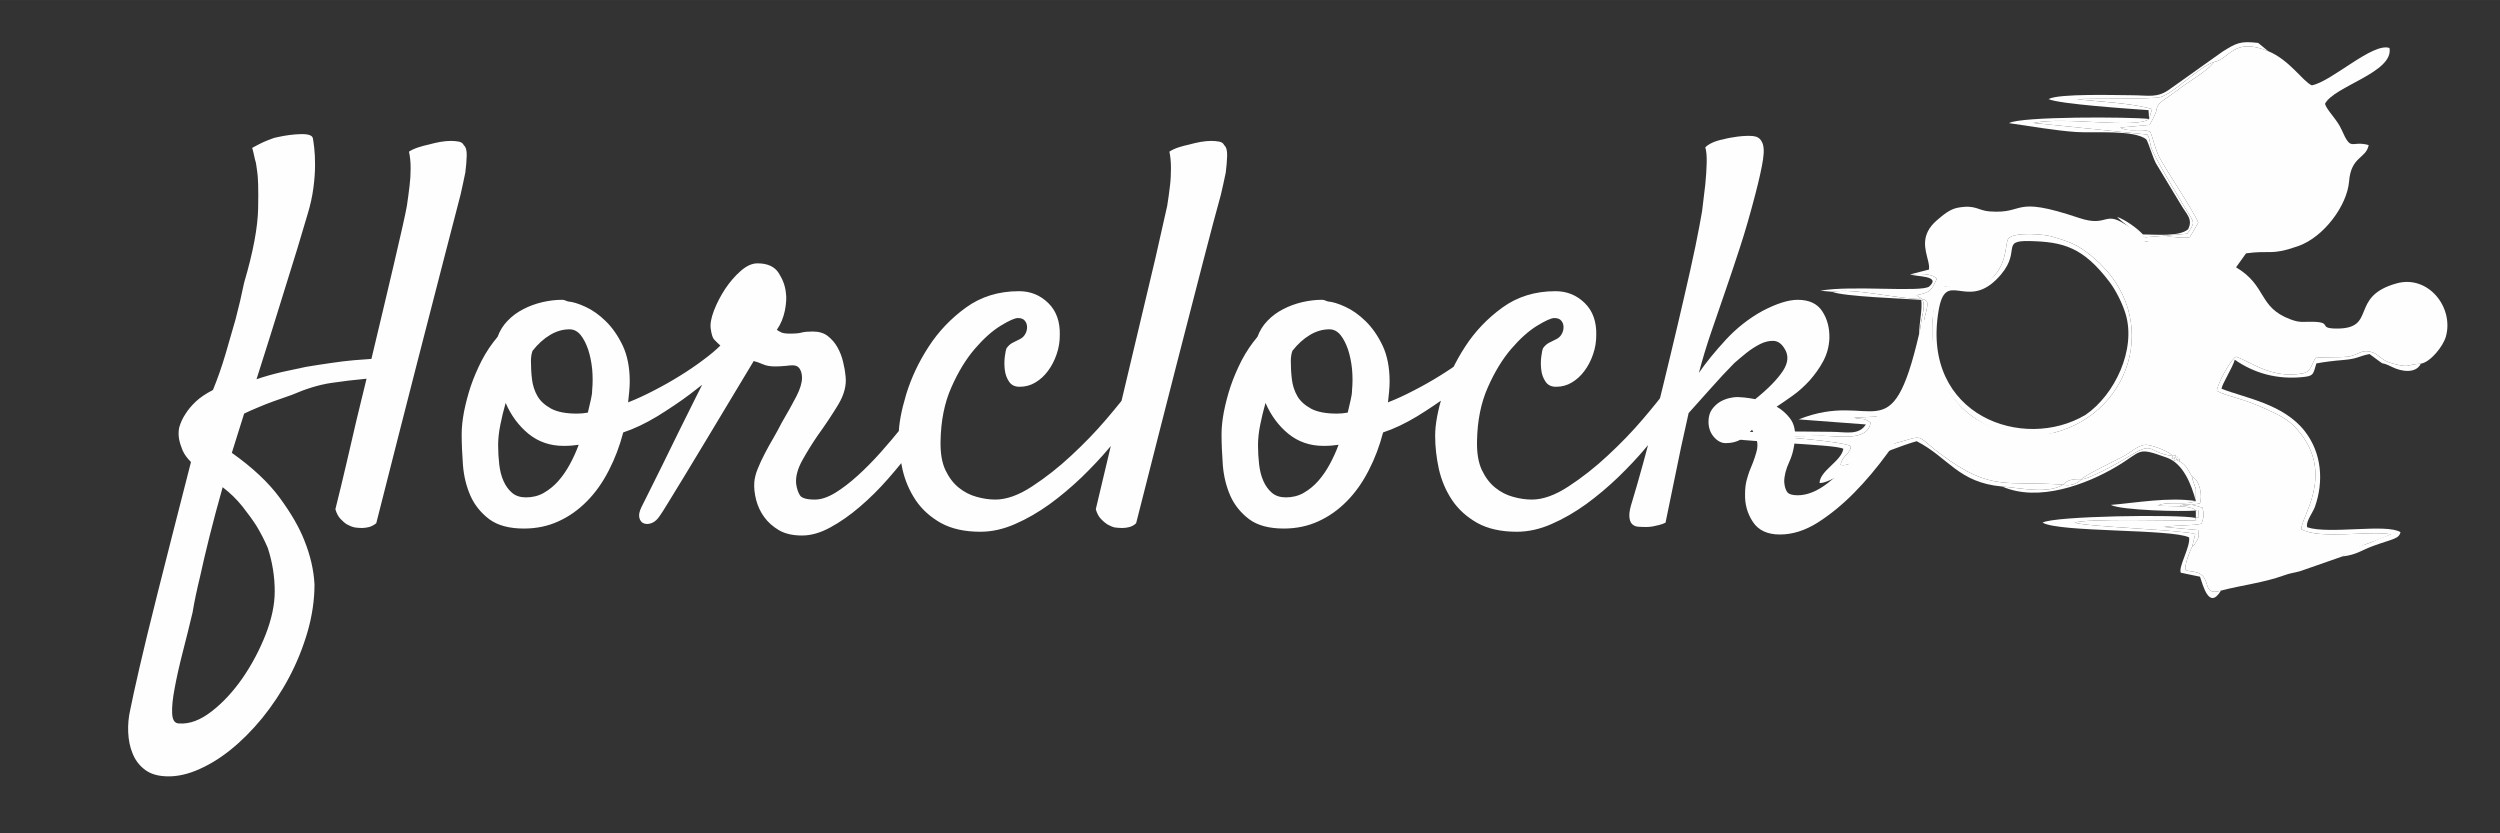 <?xml version="1.0" encoding="UTF-8"?>
<!DOCTYPE svg PUBLIC "-//W3C//DTD SVG 1.1//EN" "http://www.w3.org/Graphics/SVG/1.1/DTD/svg11.dtd">
<!-- Creator: CorelDRAW 2019 (64 Bit) -->
<svg xmlns="http://www.w3.org/2000/svg" xml:space="preserve" width="15.24mm" height="5.08mm" version="1.1" style="shape-rendering:geometricPrecision; text-rendering:geometricPrecision; image-rendering:optimizeQuality; fill-rule:evenodd; clip-rule:evenodd"
viewBox="0 0 1523.98 507.98"
 xmlns:xlink="http://www.w3.org/1999/xlink"
 xmlns:xodm="http://www.corel.com/coreldraw/odm/2003">
 <rect x="0" y="0" width="1523.98" height="507.98" fill="#333333" stroke="none"/>
 <defs>
  <style type="text/css">
   <![CDATA[
    .fil0 {fill:#FEFEFE}
    .fil1 {fill:#FEFEFE;fill-rule:nonzero}
   ]]>
  </style>
 </defs>
 <g id="Camada_x0020_1">
  <g id="_2169831349792">
   <path class="fil0" d="M1338.58 305.43c-6.43,2.83 -16.84,-0.13 -23.26,2.73 5.9,0.82 20.14,-0.65 23.23,3.05 2.58,1.24 1.63,-2.1 1.49,2.61 -0.11,3.59 0.4,0.96 -1.46,1.91 -1.18,1.63 2.76,1.12 -2.78,1.64 -11.69,-0.04 -64.09,-1.34 -71.18,1.22 6.98,2.53 67.11,4.52 73.57,6.97l-1.87 7.71c1.26,-1.44 0.85,-0.54 1.93,-2.18 2.73,-4.17 1.87,-3.76 1.76,-7.97l-20.85 -1.9c7.34,-1.21 17.41,-0.66 22.91,-1.99 1.39,-4.23 1.57,-5.42 0.58,-9.72 -4.22,-1.3 -11.01,-3.6 -14.17,-0.81l12.57 -1.79c1.6,-4.45 0.14,-13.96 -4.9,-16.57 0.78,3.84 1.38,4.45 2.44,7.69l-0.01 7.4z"/>
   <path class="fil0" d="M1116.8 177.84c14.21,-2.4 39.84,4.55 54.78,4.38 2.23,3.27 0.7,7.36 -0.09,12.09 -9.57,56.91 13.71,14.15 1.35,1.03 2.73,-10.75 3.18,-12.13 -1.26,-13.12l-3.3 -2.27c8.72,-1.72 9.11,-2.98 12.45,-10.17 -4.01,-3.43 -10.91,-2.83 -16.3,-2.54 2.99,1.56 19.21,0.5 11.7,7.33 -4.26,3.87 -47.72,-0.86 -66.52,2.65l7.19 0.62z"/>
   <path class="fil0" d="M1310.07 72.5c-11.29,-1.3 -78.55,-1.63 -85.37,2.55 11.24,1.66 28.79,4.6 40.76,5.41 10.27,0.7 35.82,-1.52 42.96,4.58 1.27,1.97 3.92,11.04 5.88,14.61l15.27 25.27c3.05,5.43 7.51,8.6 4.26,14.86 -5.46,4.62 -19.86,3.16 -27.56,3.1 -3.36,-3.74 -10.95,-9.1 -15.72,-10.68 2.24,2.59 14.55,12.06 17.18,12.43 0.28,0.04 24.87,-2.01 25.62,-2.18 5.25,-7.3 4.01,-6.74 -0.04,-13.56 -6.03,-10.14 -16.57,-27.14 -21.35,-37.36 -1.54,-3.29 -1.13,-6.61 -2.87,-9.51l-69.54 -7.06c18.7,-4.14 63.06,3.76 70.52,-2.46l1.8 -6c-11.98,-3.72 -33.37,-4.57 -45.77,-6.04 8.78,-0.62 46.37,0.18 51.08,-1.34 8.73,-2.81 22.77,-18.1 32.52,-21.35 9.59,-1.72 11.59,-15.39 33,-6.58l-6.13 -5.03c-11,-1.3 -13.31,0.08 -21.73,5.31l-31.68 22.54c-8.06,6.07 -13.26,4.04 -23.52,4.04 -9.1,-0.01 -44.99,-1.18 -50.83,2.36 6.53,3.05 49.74,5.92 60.91,6.72l0.35 5.37z"/>
   <path class="fil0" d="M1268.85 292.13c-2.7,2.88 -7.03,4.32 -11.24,3.33 -9.52,5.79 -25.49,2.03 -37.06,1.12 22.06,9.72 51.29,-1.26 69.67,-12.18 16.16,-9.6 11.96,-12.18 30.72,-5.41 10.01,3.61 14.9,16.35 17.64,26.44 -16.79,-2.54 -35.91,1.05 -51.86,2.35 6.15,3.3 43.43,4.24 51.83,3.43l0.03 4.52c-10.13,-2.33 -86.65,-1.24 -93.46,2.86 10.21,6.01 79.07,3.75 89.35,9.02 0.82,5.85 -6.66,17.94 -5.08,21.52l11.71 2.42c1.84,5.21 5.53,20.54 12.78,8.47 -12.49,3.85 -4.83,-9.14 -15.85,-11.37 -5.54,-1.13 -6.86,0.34 -5.22,-6.19 0.58,-2.29 2.54,-7.49 3.51,-9.19l1.87 -7.71c-6.46,-2.45 -66.59,-4.44 -73.57,-6.97 7.09,-2.56 59.49,-1.26 71.18,-1.22 5.54,-0.52 1.6,-0.01 2.78,-1.64 1.86,-0.95 1.35,1.68 1.46,-1.91 0.14,-4.71 1.09,-1.37 -1.49,-2.61 -3.09,-3.7 -17.33,-2.23 -23.23,-3.05 6.42,-2.86 16.83,0.1 23.26,-2.73l0.01 -7.4c-1.06,-3.24 -1.66,-3.85 -2.44,-7.69 -2.42,-3.87 -3.33,-7.01 -7.51,-9.05l-1.96 -1.02c-2.28,0.87 -1.62,0.99 -0.93,-1.37 -2.27,0.89 -2.07,1.42 -1.25,-0.9 -17.31,-2.49 -9.88,-10.4 -29.61,1.96 -4.16,2.61 -22.49,12.56 -26.04,12.17z"/>
   <path class="fil0" d="M1427.81 339.21c8.88,-1.01 11.57,-3.78 19.19,-6.54 11.55,-4.19 15.37,-4.09 16.32,-8.27 -8.48,-5.39 -43.43,1.47 -56.83,-2.98 -1.24,-3.18 3.44,-9.01 4.66,-12.45 5.43,-15.36 4.3,-32.63 -6.16,-46.11 -13.07,-16.84 -37.17,-20.43 -50.76,-25.91 0.32,-2.95 6.68,-12.68 8.07,-17.67 12.2,8.46 25.72,11.89 40.27,10.68 8.01,-0.66 7.38,-1.54 9.48,-8.43 5.23,-0.98 10.89,-1.64 16.38,-2.08 8.99,-0.71 9.37,-2.39 16.03,-3.63 12.97,9.61 3.69,2.94 14.19,8.08 5.2,2.54 14.06,4.05 17.08,-2.22 -9.71,0.58 -6.01,2.85 -17.38,-0.13 -6.54,-1.71 -7.87,-5.37 -12.23,-6.8 -6.97,-2.3 -8.39,1.99 -15.39,2.69 -6.2,0.61 -12.79,0.07 -19.1,0.71 -2.77,3.81 -2.4,8.47 -8.19,9.5 -18.56,3.33 -31.03,-6.92 -40.37,-10.21 -3.86,2.17 -11.61,17.39 -11.67,20.8 5.71,3.32 15.09,4.32 28.42,10.44 9.96,4.57 15.75,6.76 22.65,15.65 20.27,26.11 -0.05,51.3 0.43,58.26 10.81,6.46 41.51,0.71 54.62,3.1 -2.57,0.98 -5.13,1.95 -7.7,2.93 -11.16,5.55 -15.5,3.54 -22.01,10.59z"/>
   <path class="fil0" d="M1096.49 255.65l40.92 3.08c-4.25,6.93 -12.53,4.5 -20.83,4.5 -12.82,-0.01 -62.88,-1.36 -68.44,2.61 8.6,3.86 70.83,4.64 75.55,7.76 -1.2,7.64 -14.28,13.21 -14.5,20.81 4.83,0.72 22.65,-10.75 28.39,-13.55 8.64,-4.21 21.78,-9.34 30.8,-11.91 19.41,9.9 25.2,25.21 52.17,27.63 11.57,0.91 27.54,4.67 37.06,-1.12 4.21,0.99 8.54,-0.45 11.24,-3.33 3.55,0.39 21.88,-9.56 26.04,-12.17 19.73,-12.36 12.3,-4.45 29.61,-1.96 -0.82,2.32 -1.02,1.79 1.25,0.9 -0.69,2.36 -1.35,2.24 0.93,1.37l1.96 1.02c0,-2.34 0.46,-1.73 -1.96,-1.02 0.64,-2.26 1.25,-2.09 -0.93,-1.37 0.82,-2.32 1.02,-1.79 -1.25,-0.9 -2.09,-2.83 -11.33,-6.15 -15.08,-6.75 -4.9,-0.8 -9.36,3.67 -13.61,6.13 -5.38,3.11 -24.87,12.12 -26.96,14.75 -4.59,-0.24 -8.6,0.25 -11.24,3.33 -34.53,-2.58 -43.42,4.43 -73.75,-18.05 -17.71,-13.13 -8.97,-12.44 -30.65,-6.59 -11.06,2.99 -24.52,14.26 -31.22,12.6 1.03,-5.95 6.37,-6.91 6.18,-11.4 -3.46,-2.9 -48.54,-6.57 -55.26,-6.14 12.59,0.19 25.41,-0.1 38.02,-0.19 9.34,-0.07 27.65,3.67 29.37,-8.08 -4.5,-3.33 -5.3,-1.61 -10.17,-2.97l13.66 -0.7c2.11,0.93 7.25,1.68 10.79,-3.86l6.52 -6.3 3.07 -4.86c8.64,-10.49 9.06,-12.89 6.86,-28.84 -1.05,-7.62 -0.81,-8.25 0.46,-15.77 0.79,-4.73 2.32,-8.82 0.09,-12.09 -14.94,0.17 -40.57,-6.78 -54.78,-4.38 6.7,2.97 44.34,4.18 54.39,4.95 0.79,6.02 -1.26,13.6 -1.25,20.54 -17.26,74.3 -27.32,33.9 -73.45,52.32z"/>
   <path class="fil0" d="M1271.31 252.89c-37.8,22.56 -100.06,0.53 -89.65,-62.97 4.22,-26.56 16.49,-0.88 35.34,-19.57 17.01,-16.87 1.15,-23.9 20.47,-23.41 20.24,0.51 32.32,3.64 48.49,24.94 3.92,5.16 7.93,13.32 9.8,19.5 6.51,21.59 -6.58,49.28 -24.45,61.51zm-92.43 -36.57c5.46,33.29 39.94,55.94 72.87,47.57 49.63,-12.62 67.31,-75.02 20.47,-110.01 -7.68,-5.74 -12.05,-6.79 -20.91,-9.58 -5.05,-1.59 -22.92,-3.01 -26.8,0.87 -2.3,2.3 -0.49,12.88 -8.27,22.33 -14.08,17.12 -29.88,0.34 -34.62,10.2 -3.59,4.11 -4.89,25 -2.74,38.62z"/>
   <path class="fil0" d="M1310.07 72.5c-7.46,6.22 -51.82,-1.68 -70.52,2.46l69.54 7.06c1.74,2.9 1.33,6.22 2.87,9.51 4.78,10.22 15.32,27.22 21.35,37.36 4.05,6.82 5.29,6.26 0.04,13.56 -0.75,0.17 -25.34,2.22 -25.62,2.18 -34.13,-24.79 -5.43,13.77 13.34,-0.26 4.62,-0.21 9.63,1.14 13.81,0.21l5.22 -8.89c-3.81,-8.58 -18.32,-29.8 -23.7,-39.68 -2.66,-4.87 -4.37,-13.51 -5.67,-15.67 -5.28,-2.47 -12.71,0.71 -18.23,-2.6l17.84 -1.61c0.98,-1.58 2.36,-4.21 3.05,-5.71 2.28,-5.01 0.33,-3.83 3.02,-7.37 0.87,-1.15 9.16,-6.62 11.07,-8.15 5.9,-4.74 18.38,-11.67 22.22,-17.13 -9.75,3.25 -23.79,18.54 -32.52,21.35 -4.71,1.52 -42.3,0.72 -51.08,1.34 12.4,1.47 33.79,2.32 45.77,6.04l-1.8 6z"/>
   <path class="fil0" d="M1216.24 167.5c7.78,-9.45 5.97,-20.03 8.27,-22.33 3.88,-3.88 21.75,-2.46 26.8,-0.87 8.86,2.79 13.23,3.84 20.91,9.58 46.84,34.99 29.16,97.39 -20.47,110.01 -88.61,10.1 -78.8,-92.3 -64.41,-89.32 6.51,1.34 19.96,5.71 28.9,-7.07zm133.46 -129.73c-3.84,5.46 -16.32,12.39 -22.22,17.13 -1.91,1.53 -10.2,7 -11.07,8.15 -2.69,3.54 -0.74,2.36 -3.02,7.37 -0.69,1.5 -2.07,4.13 -3.05,5.71l-17.84 1.61c5.52,3.31 12.95,0.13 18.23,2.6 1.3,2.16 3.01,10.8 5.67,15.67 5.38,9.88 19.89,31.1 23.7,39.68l-5.22 8.89c-4.18,0.93 -9.19,-0.42 -13.81,-0.21 -15.33,0.7 -8.45,8.98 -22.55,-5.46 -16.32,-12.21 -12.44,0.24 -31.23,-6.09 -41.55,-14 -31.97,-2.2 -54.59,-3.96 -7.07,-0.55 -8.3,-4.26 -19.28,-2.24 -4.83,0.89 -8.9,4.39 -12.62,7.58 -10.62,9.1 -7.02,18.1 -5.43,24.89 0.45,1.94 0.75,3.7 0.49,5.23l-11.43 2.92c5.39,-0.29 12.29,-0.89 16.3,2.54 -3.34,7.19 -3.73,8.45 -12.45,10.17l3.3 2.27c4.44,0.99 3.99,2.37 1.26,13.12 -3.6,12.91 0.55,50.94 -29.05,58.6l-13.66 0.7c4.87,1.36 5.67,-0.36 10.17,2.97 -1.72,11.75 -20.03,8.01 -29.37,8.08 -12.61,0.09 -25.43,0.38 -38.02,0.19 6.72,-0.43 51.8,3.24 55.26,6.14 0.19,4.49 -5.15,5.45 -6.18,11.4 6.7,1.66 20.16,-9.61 31.22,-12.6 21.68,-5.85 12.94,-6.54 30.65,6.59 30.33,22.48 39.22,15.47 73.75,18.05 2.64,-3.08 6.65,-3.57 11.24,-3.33 2.09,-2.63 21.58,-11.64 26.96,-14.75 4.25,-2.46 8.71,-6.93 13.61,-6.13 3.75,0.6 12.99,3.92 15.08,6.75 2.27,-0.89 2.07,-1.42 1.25,0.9 2.18,-0.72 1.57,-0.89 0.93,1.37 2.42,-0.71 1.96,-1.32 1.96,1.02 4.18,2.04 5.09,5.18 7.51,9.05 5.04,2.61 6.5,12.12 4.9,16.57l-12.57 1.79c3.16,-2.79 9.95,-0.49 14.17,0.81 0.99,4.3 0.81,5.49 -0.58,9.72 -5.5,1.33 -15.57,0.78 -22.91,1.99l20.85 1.9c0.11,4.21 0.97,3.8 -1.76,7.97 -1.08,1.64 -0.67,0.74 -1.93,2.18 -0.97,1.7 -2.93,6.9 -3.51,9.19 -1.64,6.53 -0.32,5.06 5.22,6.19 11.02,2.23 3.36,15.22 15.85,11.37 12.54,-3.3 26.03,-4.8 38.12,-9.18 4.66,-1.69 5.7,-1.44 10.02,-2.62l25.79 -9.01c5.02,-4.93 22.37,-9.97 29.71,-13.52 -13.11,-2.39 -43.81,3.36 -54.62,-3.1 -0.48,-6.96 19.84,-32.15 -0.43,-58.26 -6.9,-8.89 -12.69,-11.08 -22.65,-15.65 -13.33,-6.12 -22.71,-7.12 -28.42,-10.44 0.06,-3.41 7.81,-18.63 11.67,-20.8 9.34,3.29 21.81,13.54 40.37,10.21 5.79,-1.03 5.42,-5.69 8.19,-9.5 6.31,-0.64 12.9,-0.1 19.1,-0.71 7,-0.7 8.42,-4.99 15.39,-2.69 4.36,1.43 5.69,5.09 12.23,6.8 11.37,2.98 7.67,0.71 17.38,0.13 5.83,-0.9 13.65,-10.62 15.3,-16.66 4.86,-17.85 -10.89,-37.55 -30,-32.31 -29.44,8.08 -11.51,27.95 -37.12,27.56 -11.02,-0.17 -2,-3.73 -13.43,-4.12 -6.47,-0.21 -7.87,0.89 -14.24,-1.49 -19.88,-7.42 -14.09,-20.33 -33.16,-31.73l6.09 -8.5c15.29,-2.14 14.66,1.56 31.75,-4.41 15.65,-5.45 29.9,-24.84 31.05,-39.44 1.21,-15.44 10.44,-13.82 11.95,-22.17 -11.01,-3.03 -10.41,4.53 -16.51,-9.35 -2.73,-6.24 -8.9,-11.7 -10.13,-15.75 5.31,-10.75 42.09,-19.15 39.32,-34.07 -10.2,-3.56 -35.33,20.6 -47.4,22.77 -5.47,-2.47 -13.5,-15.47 -26.5,-20.82 -21.41,-8.81 -23.41,4.86 -33,6.58z"/>
   <path class="fil1" d="M282.71 88.51c1.29,1.06 1.9,3.24 1.79,6.54 -0.11,3.24 -0.39,6.64 -0.84,10.11 -0.84,4.19 -1.84,8.66 -2.9,13.46 -2.41,9.39 -5.93,22.9 -10.51,40.56 -3.91,15.08 -9.21,35.58 -15.86,61.56 -6.65,25.97 -15.03,58.71 -25.03,98.21 -1.34,1.06 -2.74,1.84 -4.24,2.29 -1.57,0.39 -2.96,0.61 -4.31,0.61 -1.5,0 -3.01,-0.11 -4.58,-0.33 -1.73,-0.4 -3.35,-1.07 -4.91,-1.96 -1.29,-0.84 -2.57,-2.01 -3.91,-3.41 -1.29,-1.45 -2.29,-3.35 -2.96,-5.75 2.4,-9.61 4.69,-19.11 6.87,-28.49 2.18,-9.33 4.19,-17.88 5.92,-25.53 2.18,-8.72 4.24,-17.21 6.2,-25.53 -7.43,0.67 -14.69,1.56 -21.9,2.63 -7.2,1.11 -15.08,3.51 -23.57,7.2 -3.75,1.34 -7.43,2.63 -11.12,3.91 -3.07,1.12 -6.31,2.35 -9.66,3.8 -3.41,1.4 -6.2,2.68 -8.38,3.74l-7.49 23.91c12.63,8.94 22.4,18.1 29.27,27.49 6.87,9.38 11.85,17.99 14.92,25.86 3.69,9.16 5.75,18.1 6.2,26.87 0,9.56 -1.45,19.22 -4.25,28.94 -2.84,9.72 -6.59,18.99 -11.28,27.82 -4.69,8.83 -10.17,17.09 -16.37,24.75 -6.25,7.59 -12.79,14.13 -19.66,19.61 -6.87,5.47 -13.86,9.6 -20.95,12.45 -7.1,2.85 -13.8,3.91 -20.11,3.24 -4.58,-0.44 -8.44,-1.9 -11.45,-4.41 -3.08,-2.51 -5.37,-5.64 -6.87,-9.5 -1.57,-3.8 -2.41,-8.04 -2.63,-12.73 -0.22,-4.7 0.22,-9.33 1.28,-13.91 0.9,-4.58 2.74,-13.13 5.59,-25.53 2.4,-10.51 6.09,-25.7 11.12,-45.7 5.03,-19.94 11.78,-46.53 20.28,-79.66 -2.41,-2.4 -4.08,-4.75 -5.09,-7.04 -0.95,-2.29 -1.67,-4.52 -2.12,-6.7 -0.45,-2.41 -0.45,-4.81 0,-7.21 0.89,-3.07 2.18,-5.92 3.97,-8.55 1.5,-2.4 3.57,-4.86 6.2,-7.37 2.62,-2.46 6.09,-4.8 10.44,-7.04 2.85,-6.98 5.42,-14.3 7.71,-22.07 2.29,-7.76 4.3,-14.8 6.09,-21.11 1.96,-7.43 3.69,-14.86 5.2,-22.24 5.47,-18.54 8.32,-33.68 8.54,-45.36 0.23,-11.67 0,-19.38 -0.67,-23.07 -0.22,-1.51 -0.44,-3.07 -0.67,-4.58 -0.44,-1.34 -0.78,-2.79 -1.11,-4.41 -0.34,-1.62 -0.73,-3.24 -1.18,-4.75 2.4,-1.34 4.53,-2.4 6.37,-3.3 1.9,-0.83 3.46,-1.5 4.75,-1.95 1.56,-0.67 2.96,-1.06 4.3,-1.29 4.97,-1.11 9.72,-1.73 14.19,-1.84 4.53,-0.11 6.98,0.73 7.37,2.46 0.23,1.12 0.51,3.07 0.84,5.92 0.34,2.85 0.5,6.31 0.5,10.45 0,4.19 -0.33,8.82 -1,13.91 -0.67,5.14 -1.84,10.55 -3.58,16.2 -1.56,5.02 -3.63,12.01 -6.25,20.95 -2.4,7.65 -5.53,17.87 -9.5,30.61 -3.91,12.79 -9.05,29.1 -15.36,48.93 5.03,-1.73 10.22,-3.18 15.53,-4.41 5.36,-1.17 10.22,-2.23 14.58,-3.13 5.03,-0.83 9.94,-1.62 14.75,-2.29 5.64,-0.84 10.5,-1.45 14.58,-1.78 4.02,-0.34 7.54,-0.62 10.61,-0.79 2.4,-10.28 4.81,-20.39 7.21,-30.27 2.4,-9.95 4.58,-19.17 6.53,-27.66 1.96,-8.54 3.69,-15.92 5.09,-22.12 1.39,-6.2 2.34,-10.61 2.79,-13.24 0.61,-4.19 1.17,-8.21 1.62,-12.12 0.45,-3.52 0.67,-7.1 0.67,-10.78 0,-3.75 -0.33,-7.1 -1.01,-10.17 1.74,-1.12 3.69,-1.96 5.76,-2.63 2.07,-0.67 4.08,-1.22 6.03,-1.62 2.4,-0.67 4.81,-1.22 7.21,-1.67 2.4,-0.39 4.58,-0.62 6.53,-0.62 1.74,0 3.41,0.17 4.92,0.45 1.51,0.34 2.51,1.06 2.96,2.18zm-119.49 245.46c-1.96,-4.58 -4.25,-9.05 -6.87,-13.4 -2.4,-3.75 -5.31,-7.71 -8.66,-11.96 -3.41,-4.24 -7.37,-8.15 -11.96,-11.62 -3.07,10.89 -5.75,20.95 -8.04,30.11 -2.29,9.16 -4.19,17.26 -5.7,24.25 -1.95,8.04 -3.52,15.36 -4.58,21.9 -1.95,8.32 -4.02,16.47 -6.09,24.57 -2.06,8.05 -3.68,15.31 -4.86,21.74 -1.23,6.48 -1.73,11.62 -1.51,15.58 0.23,3.91 1.62,5.87 4.25,5.87 6.37,0.44 12.96,-2.01 19.83,-7.38 6.87,-5.3 13.13,-12.12 18.83,-20.28 5.64,-8.21 10.33,-17.03 14.07,-26.53 3.69,-9.5 5.54,-18.27 5.54,-26.31 0,-8.94 -1.4,-17.82 -4.25,-26.54zm216.7 -70.38c-2.18,8.32 -5.09,16.03 -8.83,23.23 -3.69,7.21 -8.1,13.47 -13.24,18.66 -5.14,5.25 -10.89,9.33 -17.37,12.29 -6.43,2.96 -13.47,4.42 -21.12,4.42 -8.94,0 -15.98,-1.9 -21.12,-5.7 -5.08,-3.86 -8.93,-8.61 -11.45,-14.25 -2.51,-5.7 -4.02,-11.9 -4.58,-18.66 -0.5,-6.76 -0.78,-13.12 -0.78,-18.99 0,-4.13 0.5,-8.71 1.45,-13.74 1.01,-5.03 2.35,-10.17 4.08,-15.42 1.79,-5.2 4.02,-10.45 6.7,-15.7 2.74,-5.25 5.98,-10.05 9.67,-14.41 1.34,-3.69 3.35,-6.98 6.09,-9.78 2.73,-2.85 5.86,-5.19 9.49,-7.03 3.58,-1.9 7.43,-3.3 11.62,-4.31 4.14,-0.95 8.16,-1.45 12.07,-1.45 0.67,0 1.29,0.11 1.84,0.34 0.51,0.22 1.12,0.44 1.79,0.67 2.85,0.22 6.37,1.28 10.62,3.24 4.3,1.95 8.43,4.91 12.45,8.82 4.03,3.97 7.49,8.94 10.34,14.92 2.79,5.98 4.24,13.24 4.24,21.79 0,1.73 -0.11,3.85 -0.33,6.36 -0.23,2.52 -0.45,4.64 -0.67,6.37 5.03,-1.95 10.28,-4.36 15.7,-7.2 5.47,-2.8 10.78,-5.81 15.92,-9 5.08,-3.13 9.83,-6.37 14.19,-9.66 4.41,-3.24 7.87,-6.2 10.5,-8.83 2.18,-1.95 4.02,-3.07 5.58,-3.24 1.51,-0.22 2.57,0.17 3.24,1.29 0.67,1.11 0.79,2.62 0.34,4.58 -0.45,1.95 -1.62,4.13 -3.58,6.53 -1.11,1.34 -3.91,3.91 -8.38,7.88 -4.46,3.91 -9.77,8.16 -15.86,12.74 -6.09,4.58 -12.79,9.05 -19.94,13.46 -7.21,4.36 -14.08,7.6 -20.67,9.78zm-55.31 -49.72c-0.67,1.95 -0.95,4.02 -0.95,6.2 0,3.52 0.17,7.15 0.62,10.95 0.44,3.85 1.56,7.26 3.29,10.33 1.73,3.07 4.53,5.59 8.33,7.71 3.85,2.07 9.1,3.07 15.86,3.07 1.12,0 2.24,-0.05 3.3,-0.16 1.12,-0.12 2.18,-0.28 3.29,-0.45 0.62,-2.85 1.23,-5.42 1.79,-7.71 0.56,-2.29 0.84,-4.3 0.84,-6.09 0.39,-4.13 0.39,-8.38 0,-12.74 -0.45,-4.35 -1.29,-8.38 -2.46,-11.95 -1.23,-3.58 -2.74,-6.54 -4.58,-8.83 -1.9,-2.29 -4.13,-3.46 -6.76,-3.46 -4.13,0 -8.1,1.17 -11.9,3.46 -3.85,2.29 -7.37,5.48 -10.67,9.67zm-20.95 57.59c0,3.91 0.23,7.82 0.67,11.62 0.45,3.8 1.29,7.21 2.63,10.17 1.28,2.9 3.02,5.31 5.25,7.21 2.18,1.84 4.97,2.73 8.49,2.73 3.91,0 7.54,-0.89 10.78,-2.73 3.3,-1.9 6.26,-4.31 8.83,-7.21 2.63,-2.96 4.97,-6.37 7.04,-10.17 2.07,-3.8 3.91,-7.82 5.42,-11.95 -1.51,0.22 -3.02,0.39 -4.42,0.5 -1.39,0.11 -3.01,0.17 -4.74,0.17 -8.27,0 -15.42,-2.46 -21.46,-7.38 -5.97,-4.91 -10.61,-11.17 -13.91,-18.82 -1.28,4.58 -2.4,9.05 -3.24,13.4 -0.89,4.36 -1.34,8.55 -1.34,12.46zm98.82 42.57c-1.51,2.4 -3.18,3.97 -5.03,4.75 -1.89,0.72 -3.51,0.84 -4.91,0.28 -1.45,-0.51 -2.35,-1.68 -2.79,-3.41 -0.45,-1.73 0,-3.91 1.28,-6.54 0.67,-1.34 2.12,-4.24 4.41,-8.82 2.29,-4.58 5.03,-10.11 8.22,-16.54 3.18,-6.48 6.59,-13.46 10.27,-20.95 3.75,-7.54 7.27,-14.69 10.67,-21.45 3.36,-6.76 6.48,-12.85 9.33,-18.15 2.85,-5.37 4.92,-9.22 6.2,-11.62 -2.4,-2.18 -4.02,-3.8 -4.91,-4.75 -0.84,-1.01 -1.51,-3.13 -1.96,-6.43 -0.44,-2.79 0.23,-6.53 1.96,-11.11 1.79,-4.58 4.08,-9 6.87,-13.24 2.85,-4.25 6.03,-7.94 9.5,-10.95 3.52,-3.07 6.87,-4.58 10.16,-4.58 6.09,0 10.39,1.95 12.91,5.86 2.51,3.91 4.02,7.99 4.41,12.13 0.45,2.84 0.22,6.42 -0.61,10.78 -0.9,4.35 -2.52,8.32 -4.92,11.78 0.67,0.45 1.51,0.95 2.63,1.51 1.06,0.51 2.85,0.78 5.25,0.78 3.46,0 5.92,-0.22 7.32,-0.67 1.45,-0.39 3.68,-0.61 6.7,-0.61 3.74,0 6.81,0.89 9.22,2.79 2.34,1.85 4.35,4.14 5.86,6.87 1.51,2.69 2.68,5.65 3.41,8.83 0.78,3.13 1.28,6.03 1.51,8.66 0.67,5.47 -0.78,11.12 -4.25,17.04 -3.52,5.86 -7.76,12.29 -12.79,19.27 -3.02,4.41 -6.09,9.27 -9.16,14.75 -3.07,5.47 -4.36,10.39 -3.91,14.75 0.44,2.85 1.17,5.14 2.29,6.87 1.06,1.73 4.13,2.62 9.16,2.62 3.69,0 7.82,-1.39 12.29,-4.07 4.47,-2.74 9.05,-6.26 13.74,-10.51 4.69,-4.24 9.33,-8.94 13.91,-14.07 4.58,-5.14 8.83,-10.17 12.74,-15.03 3.97,-4.92 7.26,-9.33 10,-13.3 2.74,-3.91 4.75,-6.76 6.03,-8.49 1.12,-1.73 2.52,-2.96 4.3,-3.63 1.73,-0.61 3.24,-0.61 4.58,0 1.29,0.67 2.13,2.01 2.41,3.97 0.33,1.95 -0.45,4.58 -2.41,7.82 -1.34,2.18 -3.57,5.7 -6.76,10.5 -3.12,4.8 -6.98,10.11 -11.45,16.03 -4.47,5.87 -9.44,11.96 -14.86,18.16 -5.47,6.25 -11.17,11.9 -17.2,17.04 -5.98,5.14 -12.01,9.33 -17.99,12.57 -6.03,3.29 -11.73,4.91 -17.21,4.91 -5.64,0 -10.33,-1.06 -14.07,-3.24 -3.69,-2.18 -6.71,-4.86 -9,-8.04 -2.29,-3.13 -3.91,-6.65 -4.91,-10.45 -0.95,-3.85 -1.35,-7.37 -1.12,-10.67 0.22,-2.62 0.89,-5.36 2.12,-8.32 1.17,-2.96 2.63,-6.04 4.25,-9.16 1.62,-3.19 3.4,-6.32 5.25,-9.5 1.84,-3.19 3.52,-6.26 5.08,-9.33 3.69,-6.31 6.7,-11.73 9,-16.2 2.29,-4.47 3.4,-8.27 3.4,-11.29 0,-1.95 -0.44,-3.74 -1.28,-5.25 -0.9,-1.5 -2.29,-2.29 -4.25,-2.29 -1.34,0 -2.23,0.06 -2.79,0.17 -0.56,0.11 -1.12,0.17 -1.62,0.17 -0.56,0 -1.34,0.05 -2.29,0.17 -1.01,0.11 -2.46,0.16 -4.47,0.16 -2.79,0 -5.2,-0.44 -7.21,-1.34 -1.95,-0.83 -3.8,-1.51 -5.53,-1.95 -0.89,1.51 -2.85,4.8 -5.92,9.83 -3.02,5.03 -6.59,10.89 -10.61,17.65 -4.02,6.76 -8.27,13.86 -12.8,21.29 -4.46,7.43 -8.65,14.35 -12.56,20.78 -3.91,6.42 -7.27,11.9 -10,16.37 -2.74,4.46 -4.42,7.15 -5.09,8.04zm204.29 -9.5c6.76,0 14.25,-2.68 22.4,-8.04 8.21,-5.36 16.2,-11.62 23.91,-18.83 7.77,-7.2 14.86,-14.52 21.28,-22.06 6.43,-7.54 11.29,-13.58 14.58,-18.16 1.96,-2.85 3.8,-4.52 5.54,-5.08 1.78,-0.56 3.07,-0.28 3.96,0.78 0.84,1.12 1.17,2.79 0.95,5.08 -0.22,2.29 -1.17,4.86 -2.9,7.71 -1.57,2.63 -4.14,6.37 -7.71,11.29 -3.63,4.91 -7.88,10.28 -12.8,16.03 -4.86,5.81 -10.44,11.68 -16.64,17.71 -6.26,5.98 -12.74,11.45 -19.5,16.37 -6.76,4.86 -13.74,8.93 -20.95,12.06 -7.2,3.19 -14.3,4.75 -21.28,4.75 -9.61,0 -17.6,-1.79 -24.08,-5.36 -6.42,-3.63 -11.56,-8.27 -15.36,-13.91 -3.8,-5.7 -6.48,-11.96 -8.05,-18.83 -1.5,-6.87 -2.29,-13.68 -2.29,-20.5 0,-6.76 1.57,-15.14 4.58,-25.19 3.08,-10 7.6,-19.67 13.64,-28.94 5.97,-9.27 13.57,-17.26 22.73,-23.91 9.16,-6.65 19.95,-10 32.4,-10 6.99,0 12.91,2.4 17.82,7.21 4.92,4.8 7.27,11.34 7.04,19.66 0,3.91 -0.61,7.77 -1.95,11.62 -1.29,3.8 -3.08,7.21 -5.25,10.11 -2.18,2.96 -4.75,5.31 -7.66,7.04 -2.96,1.79 -6.2,2.63 -9.66,2.63 -2.85,0 -4.97,-1.01 -6.37,-3.08 -1.45,-2.12 -2.29,-4.47 -2.63,-7.2 -0.33,-2.74 -0.33,-5.42 0,-8.05 0.34,-2.62 0.67,-4.36 1.12,-5.25 1.12,-1.51 2.29,-2.57 3.63,-3.24 1.29,-0.67 2.8,-1.45 4.58,-2.29 1.29,-0.67 2.35,-1.62 3.08,-2.96 0.78,-1.28 1.17,-2.74 1.17,-4.25 0,-1.5 -0.45,-2.84 -1.34,-3.91 -0.84,-1.11 -2.29,-1.67 -4.25,-1.67 -1.95,0 -5.47,1.62 -10.61,4.75 -5.14,3.18 -10.39,7.87 -15.7,14.07 -5.36,6.26 -10.11,14.03 -14.24,23.41 -4.19,9.39 -6.37,20.28 -6.6,32.74 -0.16,7.2 0.79,13.07 2.96,17.71 2.18,4.58 4.92,8.15 8.22,10.78 3.24,2.62 6.87,4.47 10.78,5.53 3.91,1.11 7.76,1.67 11.45,1.67zm61.22 5.87c9.61,-40.33 17.32,-72.79 23.08,-97.2 5.81,-24.47 10.22,-43.13 13.29,-55.98 3.46,-15.25 5.87,-25.86 7.15,-31.73 0.67,-4.19 1.23,-8.21 1.68,-12.12 0.44,-3.52 0.61,-7.1 0.61,-10.78 0,-3.75 -0.28,-7.1 -0.95,-10.17 1.73,-1.12 3.63,-1.96 5.7,-2.63 2.12,-0.67 4.13,-1.22 6.09,-1.62 2.4,-0.67 4.8,-1.22 7.21,-1.67 2.4,-0.39 4.58,-0.62 6.53,-0.62 1.73,0 3.35,0.17 4.92,0.45 1.51,0.34 2.51,1.06 2.96,2.18 1.28,1.06 1.9,3.24 1.79,6.54 -0.12,3.24 -0.39,6.64 -0.84,10.11 -0.84,4.19 -1.85,8.66 -2.96,13.46 -2.63,9.39 -6.2,22.9 -10.78,40.56 -3.91,15.08 -9.22,35.58 -15.87,61.56 -6.65,25.97 -15.03,58.71 -25.03,98.21 -1.11,1.06 -2.4,1.84 -3.96,2.29 -1.51,0.39 -2.91,0.61 -4.25,0.61 -1.51,0 -3.18,-0.11 -4.91,-0.33 -1.51,-0.4 -3.02,-1.07 -4.58,-1.96 -1.29,-0.84 -2.63,-2.01 -3.92,-3.41 -1.34,-1.45 -2.29,-3.35 -2.96,-5.75zm175.14 -46.81c-2.18,8.32 -5.09,16.03 -8.83,23.23 -3.69,7.21 -8.1,13.47 -13.24,18.66 -5.14,5.25 -10.89,9.33 -17.37,12.29 -6.43,2.96 -13.47,4.42 -21.12,4.42 -8.94,0 -15.98,-1.9 -21.12,-5.7 -5.08,-3.86 -8.93,-8.61 -11.45,-14.25 -2.51,-5.7 -4.02,-11.9 -4.58,-18.66 -0.5,-6.76 -0.78,-13.12 -0.78,-18.99 0,-4.13 0.5,-8.71 1.45,-13.74 1.01,-5.03 2.35,-10.17 4.08,-15.42 1.79,-5.2 4.02,-10.45 6.7,-15.7 2.74,-5.25 5.98,-10.05 9.67,-14.41 1.34,-3.69 3.35,-6.98 6.09,-9.78 2.73,-2.85 5.86,-5.19 9.49,-7.03 3.58,-1.9 7.43,-3.3 11.62,-4.31 4.14,-0.95 8.16,-1.45 12.07,-1.45 0.67,0 1.29,0.11 1.84,0.34 0.51,0.22 1.12,0.44 1.79,0.67 2.85,0.22 6.37,1.28 10.62,3.24 4.3,1.95 8.43,4.91 12.45,8.82 4.03,3.97 7.49,8.94 10.34,14.92 2.79,5.98 4.24,13.24 4.24,21.79 0,1.73 -0.11,3.85 -0.33,6.36 -0.23,2.52 -0.45,4.64 -0.67,6.37 5.03,-1.95 10.28,-4.36 15.7,-7.2 5.47,-2.8 10.78,-5.81 15.92,-9 5.08,-3.13 9.83,-6.37 14.19,-9.66 4.41,-3.24 7.87,-6.2 10.5,-8.83 2.18,-1.95 4.02,-3.07 5.58,-3.24 1.51,-0.22 2.57,0.17 3.24,1.29 0.67,1.11 0.79,2.62 0.34,4.58 -0.45,1.95 -1.62,4.13 -3.58,6.53 -1.11,1.34 -3.91,3.91 -8.38,7.88 -4.46,3.91 -9.77,8.16 -15.86,12.74 -6.09,4.58 -12.79,9.05 -19.94,13.46 -7.21,4.36 -14.08,7.6 -20.67,9.78zm-55.31 -49.72c-0.67,1.95 -0.95,4.02 -0.95,6.2 0,3.52 0.17,7.15 0.62,10.95 0.44,3.85 1.56,7.26 3.29,10.33 1.73,3.07 4.53,5.59 8.33,7.71 3.85,2.07 9.1,3.07 15.86,3.07 1.12,0 2.24,-0.05 3.3,-0.16 1.12,-0.12 2.18,-0.28 3.29,-0.45 0.62,-2.85 1.23,-5.42 1.79,-7.71 0.56,-2.29 0.84,-4.3 0.84,-6.09 0.39,-4.13 0.39,-8.38 0,-12.74 -0.45,-4.35 -1.29,-8.38 -2.46,-11.95 -1.23,-3.58 -2.74,-6.54 -4.58,-8.83 -1.9,-2.29 -4.13,-3.46 -6.76,-3.46 -4.13,0 -8.1,1.17 -11.9,3.46 -3.85,2.29 -7.37,5.48 -10.67,9.67zm-20.95 57.59c0,3.91 0.23,7.82 0.67,11.62 0.45,3.8 1.29,7.21 2.63,10.17 1.28,2.9 3.02,5.31 5.25,7.21 2.18,1.84 4.97,2.73 8.49,2.73 3.91,0 7.54,-0.89 10.78,-2.73 3.3,-1.9 6.26,-4.31 8.83,-7.21 2.63,-2.96 4.97,-6.37 7.04,-10.17 2.07,-3.8 3.91,-7.82 5.42,-11.95 -1.51,0.22 -3.02,0.39 -4.42,0.5 -1.39,0.11 -3.01,0.17 -4.74,0.17 -8.27,0 -15.42,-2.46 -21.46,-7.38 -5.97,-4.91 -10.61,-11.17 -13.91,-18.82 -1.28,4.58 -2.4,9.05 -3.24,13.4 -0.89,4.36 -1.34,8.55 -1.34,12.46zm166.92 33.07c6.76,0 14.25,-2.68 22.4,-8.04 8.21,-5.36 16.2,-11.62 23.91,-18.83 7.77,-7.2 14.86,-14.52 21.28,-22.06 6.43,-7.54 11.29,-13.58 14.58,-18.16 1.96,-2.85 3.8,-4.52 5.54,-5.08 1.78,-0.56 3.07,-0.28 3.96,0.78 0.84,1.12 1.17,2.79 0.95,5.08 -0.22,2.29 -1.17,4.86 -2.9,7.71 -1.57,2.63 -4.14,6.37 -7.71,11.29 -3.63,4.91 -7.88,10.28 -12.8,16.03 -4.86,5.81 -10.44,11.68 -16.64,17.71 -6.26,5.98 -12.74,11.45 -19.5,16.37 -6.76,4.86 -13.74,8.93 -20.95,12.06 -7.2,3.19 -14.3,4.75 -21.28,4.75 -9.61,0 -17.6,-1.79 -24.08,-5.36 -6.42,-3.63 -11.56,-8.27 -15.36,-13.91 -3.8,-5.7 -6.48,-11.96 -8.05,-18.83 -1.5,-6.87 -2.29,-13.68 -2.29,-20.5 0,-6.76 1.57,-15.14 4.58,-25.19 3.08,-10 7.6,-19.67 13.64,-28.94 5.97,-9.27 13.57,-17.26 22.73,-23.91 9.16,-6.65 19.95,-10 32.4,-10 6.99,0 12.91,2.4 17.82,7.21 4.92,4.8 7.27,11.34 7.04,19.66 0,3.91 -0.61,7.77 -1.95,11.62 -1.29,3.8 -3.08,7.21 -5.25,10.11 -2.18,2.96 -4.75,5.31 -7.66,7.04 -2.96,1.79 -6.2,2.63 -9.66,2.63 -2.85,0 -4.97,-1.01 -6.37,-3.08 -1.45,-2.12 -2.29,-4.47 -2.63,-7.2 -0.33,-2.74 -0.33,-5.42 0,-8.05 0.34,-2.62 0.67,-4.36 1.12,-5.25 1.12,-1.51 2.29,-2.57 3.63,-3.24 1.29,-0.67 2.8,-1.45 4.58,-2.29 1.29,-0.67 2.35,-1.62 3.08,-2.96 0.78,-1.28 1.17,-2.74 1.17,-4.25 0,-1.5 -0.45,-2.84 -1.34,-3.91 -0.84,-1.11 -2.29,-1.67 -4.25,-1.67 -1.95,0 -5.47,1.62 -10.61,4.75 -5.14,3.18 -10.39,7.87 -15.7,14.07 -5.36,6.26 -10.11,14.03 -14.24,23.41 -4.19,9.39 -6.37,20.28 -6.6,32.74 -0.16,7.2 0.79,13.07 2.96,17.71 2.18,4.58 4.92,8.15 8.22,10.78 3.24,2.62 6.87,4.47 10.78,5.53 3.91,1.11 7.76,1.67 11.45,1.67zm234.07 -54.02c-5.03,8.27 -10.79,16.87 -17.21,25.7 -6.43,8.83 -13.24,16.93 -20.45,24.25 -7.2,7.26 -14.63,13.35 -22.23,18.15 -7.65,4.81 -15.31,7.21 -22.96,7.21 -7.6,0 -13.13,-2.57 -16.48,-7.71 -3.41,-5.14 -4.97,-10.84 -4.75,-17.21 0,-2.79 0.28,-5.3 0.78,-7.48 0.56,-2.24 1.18,-4.19 1.79,-5.93 0.67,-1.73 1.4,-3.51 2.18,-5.41 0.73,-1.85 1.45,-3.97 2.12,-6.37 0.84,-2.85 0.9,-5.42 0.17,-7.71 -0.78,-2.29 -1.73,-4.3 -2.79,-6.03 -1.96,2.17 -4.19,4.07 -6.71,5.75 -2.51,1.62 -5.64,2.4 -9.33,2.4 -2.62,0 -5.02,-1.23 -7.2,-3.74 -2.18,-2.52 -3.3,-5.59 -3.3,-9.33 0,-3.07 0.73,-5.53 2.13,-7.54 1.45,-1.96 3.07,-3.47 4.91,-4.58 1.84,-1.06 3.8,-1.85 5.76,-2.29 1.95,-0.45 3.57,-0.62 4.91,-0.62 0.62,0 2.01,0.11 4.08,0.28 2.07,0.22 4.3,0.56 6.7,1.01 7.88,-6.32 13.47,-12.07 16.87,-17.21 3.36,-5.08 3.63,-9.72 0.79,-13.91 -1.74,-2.79 -3.91,-4.3 -6.54,-4.41 -2.63,-0.11 -5.36,0.56 -8.16,1.95 -2.85,1.46 -5.64,3.24 -8.38,5.42 -2.73,2.18 -5.14,4.25 -7.37,6.2 -4.36,4.42 -9.22,9.56 -14.52,15.59 -5.37,5.98 -9.78,10.95 -13.3,14.86 -1.51,6.59 -3.02,13.46 -4.58,20.67 -1.29,6.31 -2.74,13.46 -4.41,21.39 -1.62,7.99 -3.3,16.2 -5.09,24.75 -1.28,0.62 -2.62,1.12 -4.08,1.45 -1.39,0.34 -2.68,0.62 -3.74,0.84 -1.34,0.22 -2.62,0.34 -3.91,0.34 -1.79,0 -3.41,-0.06 -4.91,-0.17 -1.57,-0.11 -2.8,-0.67 -3.8,-1.68 -0.95,-0.95 -1.51,-2.57 -1.62,-4.75 -0.12,-2.17 0.5,-5.19 1.78,-9.16 1.74,-5.64 3.91,-13.24 6.54,-22.73 2.63,-9.5 5.36,-19.89 8.21,-31.23 2.85,-11.4 5.7,-23.18 8.66,-35.53 2.96,-12.35 5.75,-24.13 8.32,-35.36 2.63,-11.23 4.86,-21.4 6.76,-30.45 1.85,-9.05 3.19,-16.2 4.08,-21.45 0.67,-5.64 1.29,-11.12 1.96,-16.37 0.44,-4.35 0.72,-8.66 0.84,-12.9 0.11,-4.25 -0.17,-7.49 -0.84,-9.67 1.11,-1.11 2.62,-2.06 4.58,-2.96 1.95,-0.83 4.13,-1.5 6.53,-1.95 2.41,-0.67 5.26,-1.17 8.55,-1.62 3.69,-0.45 6.82,-0.56 9.33,-0.34 2.51,0.23 4.3,1.29 5.36,3.3 1.34,2.18 1.62,5.81 0.84,10.95 -0.78,5.14 -2.35,12.29 -4.75,21.45 -3.07,11.79 -6.14,22.51 -9.33,32.23 -3.18,9.72 -6.2,18.83 -9.16,27.32 -2.96,8.49 -5.81,16.76 -8.49,24.69 -2.74,7.99 -5.19,16.15 -7.37,24.41 4.35,-6.31 9.83,-13.01 16.36,-20.11 6.54,-7.09 13.97,-12.96 22.24,-17.54 8.71,-4.58 15.92,-6.87 21.62,-6.87 6.98,0 12.01,2.35 15.02,7.04 3.08,4.69 4.47,10.22 4.31,16.54 -0.23,5.02 -1.51,9.66 -3.8,13.91 -2.29,4.24 -5.09,8.15 -8.33,11.78 -3.29,3.58 -6.76,6.71 -10.5,9.33 -3.69,2.63 -6.87,4.81 -9.5,6.54 3.08,1.73 5.76,4.08 8.05,7.04 2.29,2.96 3.29,6.59 3.13,10.95 -0.23,5.92 -1.4,11.11 -3.47,15.58 -2.06,4.47 -3.12,8.55 -3.12,12.24 0.22,2.84 0.83,4.91 1.84,6.25 0.95,1.29 3.07,1.96 6.37,1.96 5.86,0 12.06,-2.52 18.49,-7.54 6.42,-5.03 12.51,-10.79 18.15,-17.32 5.7,-6.59 10.9,-13.07 15.7,-19.5 4.81,-6.42 8.55,-11.17 11.17,-14.24 3.69,-3.91 6.82,-4.97 9.33,-3.13 2.46,1.9 2.24,5.31 -0.83,10.33z"/>
  </g>
 </g>
</svg>
